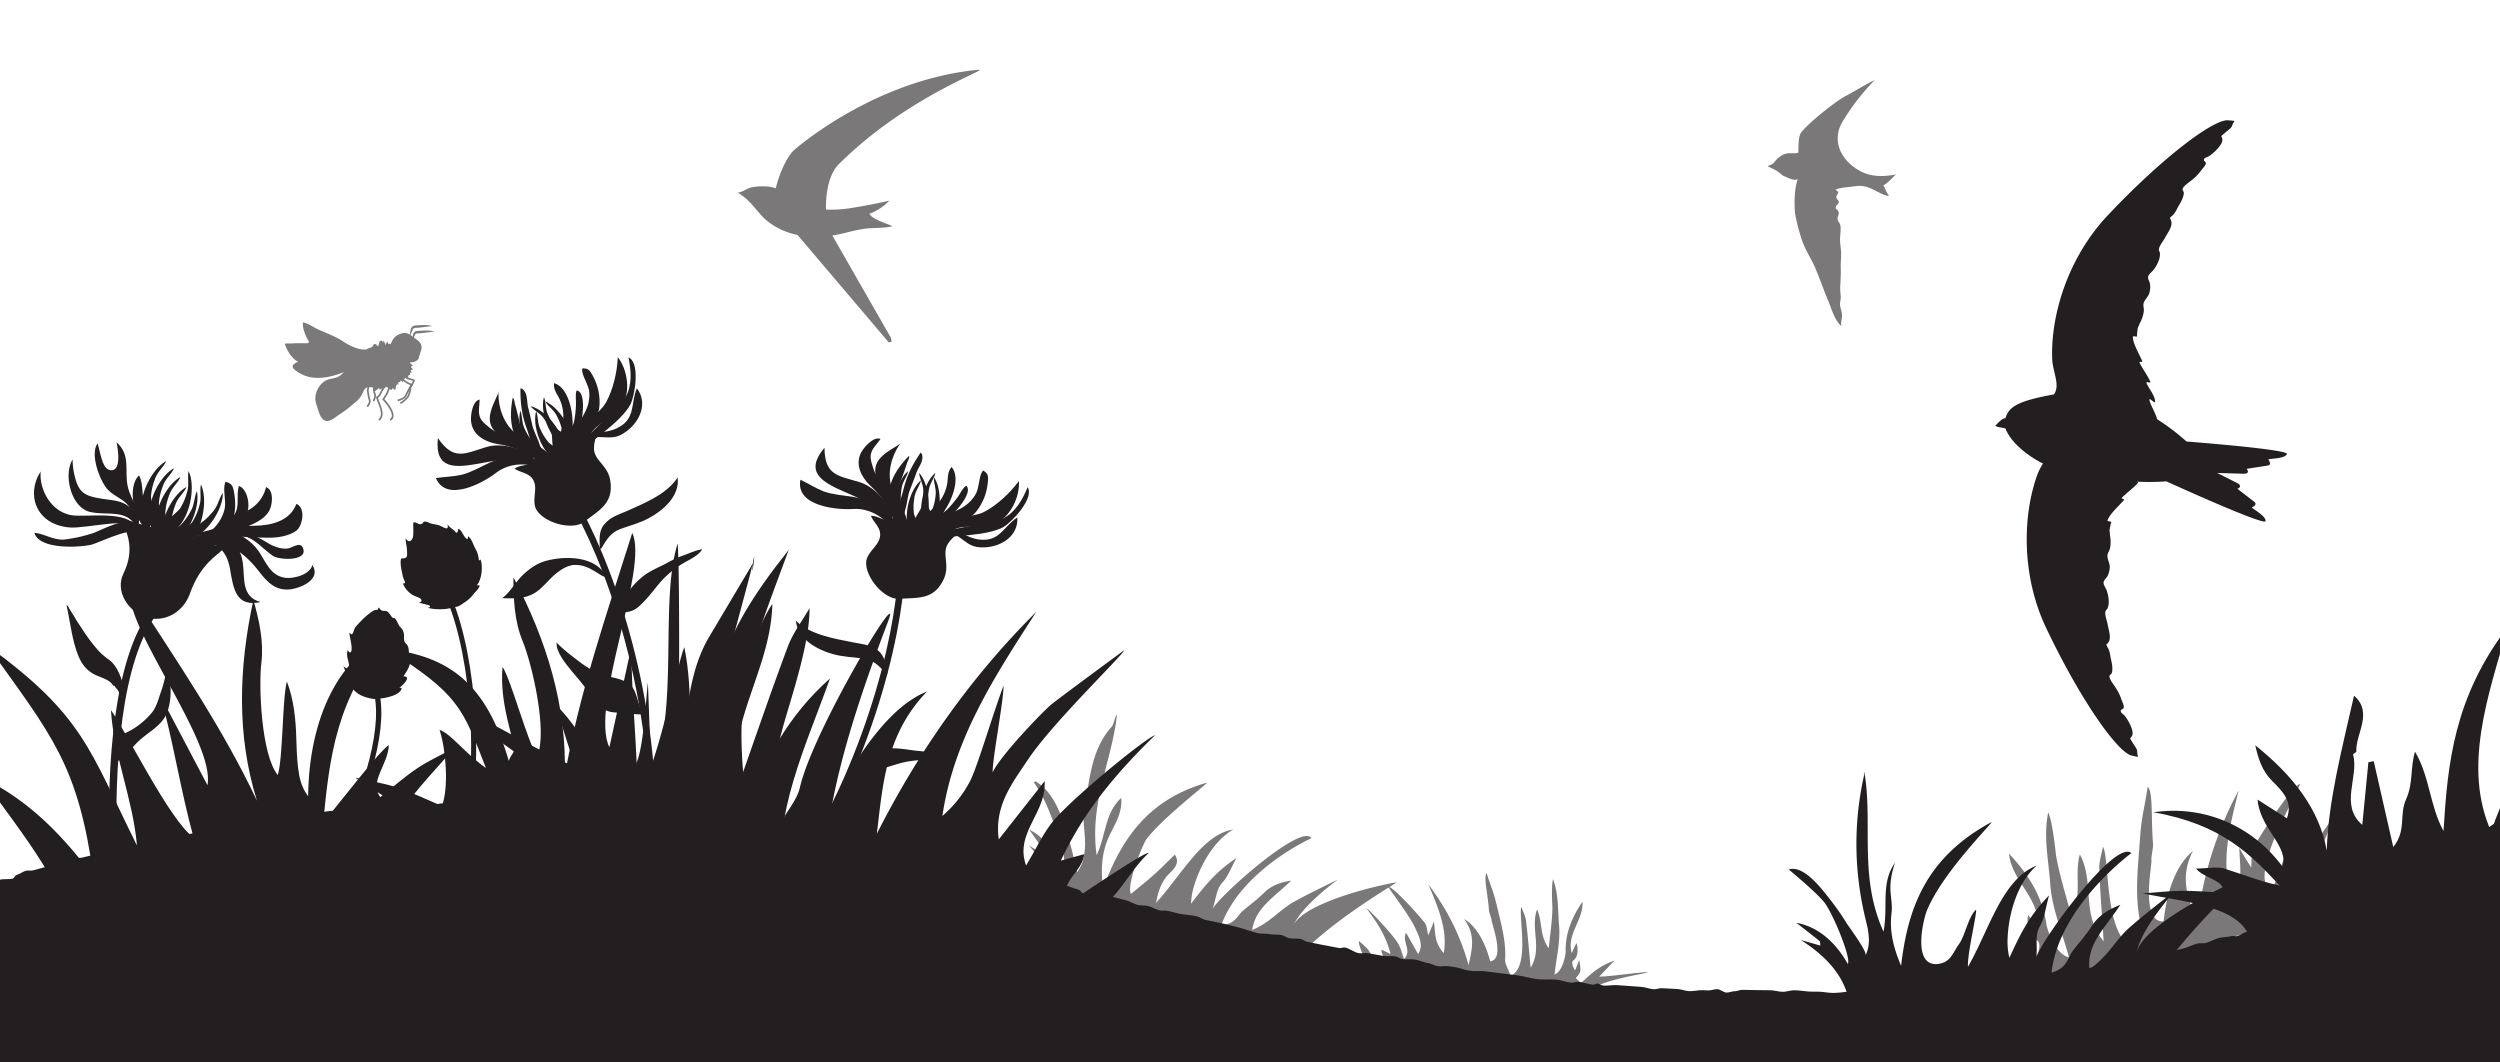 <svg id="Layer_1" data-name="Layer 1" xmlns="http://www.w3.org/2000/svg" viewBox="0 0 1600 680"><defs><style>.cls-1,.cls-2,.cls-4,.cls-5,.cls-8{fill:none;stroke:#231f20;stroke-miterlimit:10;}.cls-1{stroke-width:3.38px;}.cls-2{stroke-width:3.23px;}.cls-10,.cls-3,.cls-6,.cls-9{fill:#231f20;}.cls-4{stroke-width:4.76px;}.cls-5{stroke-width:4.21px;}.cls-6,.cls-7,.cls-9{opacity:0.6;}.cls-8{stroke-width:1.1px;}.cls-10,.cls-9{fill-rule:evenodd;}</style></defs><title>Spotlight area_swifts and meadow</title><path class="cls-1" d="M212.27,553.14c19.4-39.47,34.63-83.34,28.87-109.35"/><path class="cls-2" d="M293,549.63c17.94-54,9.42-130.6-4.9-164.92"/><path class="cls-3" d="M239.07,447.35c-16.17-2.56-15.29-11.43-19.33-21.16,1.47,1.66,3.94,2.87,3.65-.42-.32-3.67-2.09-5.9-.8-9.73,1.16,2.42,2.39,1.78,2.45-.71.08-3.4-1.14-6.94-1.45-10.34.53.32,1,.74,1.57,1.08,1.37-1.33,1.23-3.44,2.46-4.9s2.73-3,4.08-4.41,8.35-7.84,9.6-6.19a4,4,0,0,0,1-1.79c.73.62,1.29,1.66,2.23,2,1.12.45,2.12-.12,3.26.56,1.72,1,2.24,3.33,4,4.34,1.21-1.29,3.15,4.33,3.95,5.14,1.72,1.73,2.7,3.11,2.84,5.75.07,1.31-.2,2.65.29,3.91.41,1.05,1.33,1.61,1.88,2.54,1.64,2.73.59,7.27.32,10.27,4-.44-2.3,8.69-2.86,9.6,5.78-.16-.92,6.16-2.66,7.33a6,6,0,0,1,1.49.09c-.56,5.43-14.16,7.24-18,7"/><path class="cls-3" d="M289.33,388.77c-3.35,1.53-11.73,1.47-15.59.17.42,0,1.44-.17,1.49-.74.07-.8-1.69-1.09-2.25-1.26-1.65-.49-3.24-.72-4.89-1.23,2.05-.27,2.19-2,.49-2.94s-3.46-1.22-5.1-2.4a15.23,15.23,0,0,1-5.65-7c2.21.25,1.28-1,.72-2.31a19.64,19.64,0,0,1-1.1-3.94c-.55-2.72-1.22-5.34-1-8.17.2-2.41.81-1.21,2.68-1.75s1.36-2.89,1.35-4.7c0-2.81-1-5.36-.82-8.09,1.89,3.79,4.46,1.46,4.77-1.59.28-2.77-.1-5.66.13-8.46,2.06-.51,3.73,2.13,5.61.78,1-.7.49-1.36,2-1.34a7.77,7.77,0,0,1,2.56.86c2.3.93,4.67.9,6.67,1.67.82.32,3.78,2.12,4.6,1.79s.54-1.73.52-2.57c.68,1.69,3.25,3.05,4.53,4.32.8.8.7,1.59,1.69.68.4-.37.45-1.63.56-2.16,2.6.86,3.35,5.83,5.9,6.69a3.85,3.85,0,0,0,.29-1.85c2.22,1.11,3.35,5.34,4.53,7.5a17.2,17.2,0,0,1,2.47,8,2.06,2.06,0,0,0,1-.7c1.8,4.18.77,13.21-2.35,16.54.57,0,1.19,0,1.75.09.34,1.39-2.92,4.4-3.84,5.59a21,21,0,0,1-5.47,5.09c-1.56,1-3.24,2.48-5,2.93-1.07.27-2.26.17-3.34.42s.85,1.16,0,0"/><path class="cls-3" d="M121.52,379.95c-4.16,11.73-16,18.72-27.75,15.2s-20.27-16.78-14.8-28c15.75-32.21-25.1-42.26,31.46-25.73C165.73,357.61,135.14,341.57,121.52,379.95Z"/><path class="cls-4" d="M72.58,549.18c-2.33-61.85,3.23-127,25.54-157.12"/><path class="cls-3" d="M76.64,449.75a13.93,13.93,0,0,0-.4-6.28c-.74-2.46-1.91-2.57-3-4.58h-.79c-2-4.24-9.14-5.45-12.94-7.75-5-3-7.63-6.92-9.69-12.23-3.93-10.15-5-22-7.5-32.67.24,1.47.34,1.1,1.24,1.64,1.15,2.74,3.06,4.95,4.43,7.48,1.17,2.16,2.64,4.21,4,6.29a114.22,114.22,0,0,0,9.48,13,39.67,39.67,0,0,0,8.08,7.43c4.13,2.83,6.64,8.2,8.27,12.89,1.78,5.12,1.51,9.34-1.32,13.87"/><path class="cls-3" d="M74.17,487.44c-3.17-3-2.86-9.07-.79-12.63,2.22-3.82,6.67-5.41,10.49-7.52a48,48,0,0,0,13-10.81c3.29-3.81,4.4-8.7,6-13.35a74,74,0,0,0,3.69-14.76c.54,4.76,2.76,8.62,2.65,13.55a42.4,42.4,0,0,1-2,13.5c-3.33,9.43-13.42,13.45-19.84,20.23-4.06,4.28-8.16,9-13.11,12.27"/><path class="cls-3" d="M88.92,342.59c-1.32-7.51-25.55,4.94-30.82,6.1C50,350.45,25,351.71,22,341c6.3.57,11.72,4.58,18.81,4.33a95.48,95.48,0,0,0,18.6-4.07c5.44-1.84,31.82-16.38,28.63.23"/><path class="cls-3" d="M87.9,337.94c-4.49-7.14-32.73.34-43-.34-22.12-1.65-28.39-21.4-18.88-35.82.17-.27.07.31,0,0-1,11.6,6.56,25.52,19.42,27.91,10.11,1.68,36.22-3.7,42.41,8.26"/><path class="cls-3" d="M88.2,340.8c-4.15-16-18.86-10.49-30.49-13.14-12.31-2.83-17.24-23.84-11.25-33.59A47.14,47.14,0,0,0,49,308.77c2.56,7.23,7.13,8.83,14.56,10.13,7.12,1.36,15.14.91,20.66,6.84,3.88,4.35,6.23,10.66,3.15,15.88"/><path class="cls-3" d="M88.17,339.18c0-4.23-3.33-12.26-6-15.58-4-5-10.82-6.4-14.66-12.06-4.21-5.9-9.78-20.92-5.11-27.79,1.43,3.58,2.77,15.63,7.28,16.92,8.7,2.64,5.66-14.23,4.91-17.64,9.3,8.36,4.93,18.08,7.17,28.31,2,9.3,9.31,15.83,6.63,25.83"/><path class="cls-3" d="M94.33,339.13c-8.24-5-13.44-27.27-5.36-34.88,2.57,4.31,1.89,11.6,3,16.88.88,4,7.25,15.3,2.8,17.25"/><path class="cls-3" d="M98.66,341.11c-8.74-11.73,1.66-35.44,12.7-41.43-1.73,4-5.67,6.76-7.2,11.64a37.31,37.31,0,0,0-2.48,10.94c0,4.54,5.69,18.57-2.71,18.78"/><path class="cls-3" d="M102.81,346.7c-8.74-11.73,1.66-35.44,12.69-41.43-1.73,4-5.67,6.76-7.2,11.64a37.25,37.25,0,0,0-2.48,10.94c0,4.54,5.69,18.57-2.71,18.78"/><path class="cls-3" d="M93.63,336.57c-8.74-11.73,1.66-35.45,12.69-41.43-1.73,4-5.67,6.76-7.2,11.64a37.29,37.29,0,0,0-2.48,10.94c0,4.54,5.69,18.57-2.71,18.78"/><path class="cls-3" d="M106.67,353.1c-8.74-11.73,1.66-35.45,12.69-41.43-1.73,4-5.67,6.76-7.2,11.64a37.25,37.25,0,0,0-2.48,10.94c0,4.54,5.69,18.57-2.71,18.78"/><path class="cls-3" d="M102.85,351.06c14.59-1,25.8-24.35,23.16-36.62-1.87,3.89-1.44,8.7-4.14,13a37.26,37.26,0,0,1-6.68,9c-3.46,2.94-17.79,7.78-12.48,14.29"/><path class="cls-3" d="M114.41,351.05c14-4.31,19.58-29.59,14.2-40.94-.93,4.21.58,8.8-1.06,13.65a37.26,37.26,0,0,1-4.45,10.29c-2.7,3.65-15.55,11.63-8.9,16.76"/><path class="cls-3" d="M113.09,347.24c14.53,1.69,29.85-19.18,29.51-31.73-2.55,3.48-3,8.29-6.48,12.06a37.34,37.34,0,0,1-8.23,7.62c-3.94,2.26-18.92,4.37-14.9,11.75"/><path class="cls-3" d="M106.51,342.46c14-4.31,19.58-29.59,14.2-40.94-.93,4.21.58,8.8-1.06,13.65a37.24,37.24,0,0,1-4.45,10.29c-2.7,3.66-15.55,11.63-8.9,16.76"/><path class="cls-3" d="M123.79,350.55c13.07-7.08,21.37,1.17,23.46,13.7s3.74,24.52,19.55,21.06c-12.76-3.38-9.93-15.69-11.48-25.75-1.12-6.58-3.82-11.51-10.28-14.32-6.84-3.05-21.83-6.26-22.69,4.64"/><path class="cls-3" d="M200.09,360.81c-.81,6.67-11.84,9.74-17.51,9-9.74-1.44-12.25-10-17.05-17.06-5.17-7.31-13.42-12.33-22-13-6.54-.19-17,1.12-21.36,6.3,18.76-1.83,31.44,4.16,43.17,19.13,5.93,7.8,11.38,13.42,21.44,11.87,6.89-1.18,18.67-6.69,13.23-15.24"/><path class="cls-3" d="M127.23,341c6.82-1.49,14.19-3.43,19.64-8.2,8-6.62,3.8-13.82,6-21.77,5.26,1.77,7,11.14,5.7,15.64a22.37,22.37,0,0,0,11.68-14.9c5.26,1.77,4.13,11.44,2,15.15-2.53,4.78-8.39,7.68-13.14,9.7-9.75,4.41-21.36,6.3-32,6.68"/><path class="cls-3" d="M131,342.14c11.27-3.44,19.94-5.34,31.89-5.68,10.7-.07,22.73-3,26.82-14,6.08,2.57,4.05,14.05-.12,17.24-4.79,3.32-11.37,4.44-17.22,4.42-13.63.06-27.36-1.81-41.09-.75"/><path class="cls-3" d="M146.15,341.43c10.09-2.86,18.27,1.85,26.14,6.62,3.33,1.87,7.9,3.47,11.69,3,3.48-.44,8.62-5.14,10.15.38,2.38,7.92-16.3,7.14-19.91,4-9.27-6.74-13.07-13.71-25.56-12.92a27.3,27.3,0,0,0-9.85,2.48"/><path class="cls-3" d="M116,373.3c-3.85-1.43,1.56-13.79,2.85-17,2.24-5.63,6-8.46,10.4-11.75,5.6-4.23,10.85-8.5,13.62-15.89,1.46-3.9,1.27-6.07,1-9.92-.18-3.14-.93-7.4.52-10.41,4,1.18,4.7,2.55,5.5,7.36a42.61,42.61,0,0,1,.59,8.8c-.22,5.42-2,12.78-5.21,17.34-2.2,3.15-5,4.83-7.84,7-3.77,2.89-6.68,6.39-9.74,10.19-3.77,4.68-6.22,13.54-12.71,12.77"/><path class="cls-3" d="M359.82,292.56c4.83-12-9.44-30-20.23-32.6,2.38,3,6.38,4.51,8.79,8.34a33,33,0,0,1,4.59,8.8c1,3.89-.67,17.18,6.57,15.47"/><path class="cls-3" d="M364.43,292.06c6.45-11.23-5.18-31-15.5-35.1,1.94,3.29,5.69,5.35,7.55,9.48a33,33,0,0,1,3.33,9.36c.46,4-3.05,16.92,4.35,16.23"/><path class="cls-3" d="M351.23,296.69c-12.83-1.81-21.27-23.12-18.17-33.8,1.41,3.55.73,7.78,2.85,11.78a33,33,0,0,0,5.34,8.37c2.87,2.82,15.23,8,10.13,13.41"/><path class="cls-3" d="M361.32,297c-12.83-1.81-21.27-23.12-18.17-33.8,1.41,3.55.73,7.78,2.85,11.78a33,33,0,0,0,5.34,8.37c2.87,2.82,15.23,8,10.13,13.4"/><path class="cls-3" d="M366.32,288c-12.83-1.81-21.27-23.12-18.17-33.8,1.41,3.55.73,7.78,2.85,11.78a33,33,0,0,0,5.34,8.37c2.87,2.82,15.23,8,10.13,13.4"/><path class="cls-5" d="M417,549c5.62-93-23.6-179.82-47.2-222.85"/><path class="cls-3" d="M388.29,369.48c-6.42-13.65-26.15-14-38.87-10.54-5.73,1.54-10.76,5.13-15,9.23-4.58,4.47-7.89,10.86-13,14.67,6.56.12,12,.64,18.19-2,4.95-2.07,8.4-6.12,12.07-9.89,4.07-4.18,10.18-9.32,16.28-9.41,5-.07,8.75,1.72,12.82,4.13,2.37,1.4,5.18,3.76,8,3.78"/><path class="cls-3" d="M383.8,351.5c.12-5.66-1-11.17,2.88-15.87,4-4.91,9.22-6.2,14.71-8.65,11.15-5,25.29-10.63,32.3-21.39,1.54,11.69-9.17,21.07-18.37,26-6.08,3.27-12,4.68-18.38,7-6.13,2.28-8.87,6.93-12,12.29"/><path class="cls-3" d="M398.41,392.52c-.06-10.25,5.24-17.16,12.83-23.43,4.52-3.74,10.48-6,15.56-8.72a64.64,64.64,0,0,1,9.55-4.54c3.81-1.27,9.08-3.83,13-4.26-1.83,3.48-7.14,6.16-10.49,8a63.07,63.07,0,0,0-12.45,9.1c-4.93,4.55-8.67,10.38-13.41,15.4-5,5.26-7.49,7.66-14.62,7.86"/><path class="cls-3" d="M411.33,456.58c-2.46-4.49-3.27-10.28-5.4-14.76-2.88-6.08-10-7.44-16.36-8.86-7.22-1.62-13.65-5.51-19.6-10.08-4.66-3.58-9.76-7.36-13.73-11.65-.55,6,5.82,13.47,9.31,17.85,3.74,4.69,7.83,8.6,10.73,13.83,3.78,6.79,9.4,12.85,17.65,13.09,5.83.17,12.27,1.49,18,1.14"/><path class="cls-3" d="M348,301.74c-8.52-6.74-22.41-5.48-30.48.84s-31.82,19.39-38.55,3.37c5.83-.84,10.76-.84,16.58-2.11,6.27-1.69,11.21-4.64,17.48-7.59,10.31-4.64,30.48-10.11,34.51,5.06"/><path class="cls-3" d="M343.37,305.11c-9.2-30.49-67.5,16.2-63.11-24.77,10.08,14.77,17.09,10,31.12,5.72,12.71-3.81,33.75,3.33,35.5,19.06"/><path class="cls-3" d="M370.1,290.09c-9.69-10.11,13.49-24.44,17.7-32.45,4.64-8.43,7.16-19.39,7.59-29.08,6.32,8,8.43,22.76,2.53,31.19-4.64,7.17-13.06,9.69-18.12,15.59-3.79,4.21-3.37,14.75-9.69,16"/><path class="cls-3" d="M371.75,289.83c2.53-6.32,2.53-9.69,10.54-10.11,8.43,0,11.8,1.69,19.39-4.21,8-6.32,13.06-17.7,5.9-27-4.21,10.11-.42,19.81-13.06,25.71-11.38,5.48-28-1.69-22.76,14.33"/><path class="cls-3" d="M370.87,289.83c.84-10.94,25-26.91,29.66-36,4.21-7.75,3.37-16.87,1.69-25.08,7.59,3.19,4.21,24.17,1.26,30.1-6.32,11.4-23.76,21.89-32.61,31"/><path class="cls-3" d="M344.46,294.88c-.62.51-1.31.18-2-.5-.48-1.77-2.31-1.58-3.64-2.39-1.7-1-2.88-2.82-4-4.42a44.83,44.83,0,0,1-6.16-11.13c-2.33-6.77-1.87-15.2-.48-22,1,.75,1.15,3.51,1.56,4.83.63,2,1.1,4.08,1.62,6.07,1,3.89,1.67,7.77,3,11.61,1.27,3.57,3.2,6.19,5.19,9.38,1.23,2,6.05,6.51,4.52,8.54"/><path class="cls-3" d="M359.21,289c-1.15-1.49-1.11-8-.77-10.09.53-3.38,1.89-6.75,2-10.34a26.34,26.34,0,0,0-2.13-12.74c-1.66-3.7-4.18-6.16-3.71-10.6,8.06,2.26,11.19,14.91,11.7,22.07.29,4,.53,9.12-.41,13-.54,2.25-4.75,8.28-7.15,7.82"/><path class="cls-3" d="M367.52,298.4c-3.64-.09-2.66-12-2.51-15.07.25-5.36,2.63-8.82,5.33-12.83,3.48-5.15,6.65-10.24,6.84-17.22.1-3.68-.68-5.45-2-8.6-1.06-2.57-2.91-5.93-2.56-8.87,3.66-.15,4.67.79,6.72,4.58a37.72,37.72,0,0,1,3,7.2c1.38,4.61,2,11.29.63,16-.94,3.27-2.82,5.49-4.56,8.11A51.65,51.65,0,0,0,373.23,283c-1.81,5-1.31,13.13-7,14.35"/><path class="cls-3" d="M341.93,296.13c-4.24-7.06-15.38-10.67-22.86-11.83-8.65-1.34-17.34-6-17.63-15.72-.11-3.67,1.07-11.94,5.47-12.86.12,4.41-1.52,9,1.19,13,1.25,1.83,3.55,3.58,5.24,5a17.79,17.79,0,0,0,6.84,3.51c8.07,2.52,22.29,9.48,21.33,19.77"/><path class="cls-3" d="M356.75,284.64c2,0,5.37-5.27,6.55-6.9a22.71,22.71,0,0,0,4.1-7.86,67.94,67.94,0,0,0,1.2-10.36c.2-2.56-.57-7.46.49-9.62,6.47,1,3.48,19.19,2.31,23-1.82,5.85-5.9,16.69-13.72,11.86"/><path class="cls-3" d="M333.08,248.52c-.06,9.06.75,16.6,3.78,25,1.41,3.94,2.25,7.66,4.12,11.4s5.14,9,9.74,8.62c.75-2.22-2.24-3.57-3.34-5a20.24,20.24,0,0,1-2.5-5.46c-1.27-3.55-3.37-7.32-4.22-11s-1.56-7.24-2.52-10.78c-1.23-4.54-.08-9.17-3.8-12.39"/><path class="cls-3" d="M319.52,250.21c-4.15,9.86-11.89,21.13,1.21,28.93,5.12,3,10.81,4.87,16.06,7.75,6.46,3.54,9.15,8.47,12.62,14.23,1.86-4.29.08-9.47-2.85-13.11-3.95-4.88-10.62-6.21-15.76-10C322.4,271.75,319,261.06,319,252"/><path class="cls-3" d="M374.81,333.24c-7.59,7.16-27.82,1.26-32-8-2.11-5.48.84-11.38-.84-16.44-2.11-6.32-8.43-5.9-12.64-8.85,3.37-2.53,8.43-1.69,12.64-4.64a52.93,52.93,0,0,1,13.49-7.59c2.11-1.26,3.37-2.53,5.48-3.37,1.26-.42,2.53,1.69,3.79,1.26.84-.42,3.37-2.53,4.21-2.53,3,0,3.37,2.11,6.32,1.26,1.69-.42,3.79-3.79,5.9-4.21-1.69,7.59-1.69,10.11,3.37,16,3.79,4.64,5.9,7.59,6.32,13.91.84,12.22-7.16,16.44-16,23.18"/><path class="cls-3" d="M586.86,341.06c10.72-7.28,8.9-30.13,1.4-38.35.31,3.81,2.78,7.3,2.64,11.83a33,33,0,0,1-1.1,9.87c-1.34,3.79-10.15,13.88-3.19,16.5"/><path class="cls-3" d="M591,343.21c11.62-5.71,13-28.6,6.72-37.78-.23,3.81,1.74,7.62,1,12.08a33.08,33.08,0,0,1-2.46,9.62c-1.85,3.57-12,12.34-5.45,15.89"/><path class="cls-3" d="M577.43,339.69c-9.64-8.66-4.75-31.06,3.79-38.18-.82,3.73-3.74,6.86-4.22,11.36a33.09,33.09,0,0,0-.24,9.93c.81,3.94,8.18,15.13.93,16.78"/><path class="cls-3" d="M585.61,345.6c-9.63-8.66-4.75-31.06,3.79-38.18-.82,3.73-3.74,6.86-4.22,11.36a33.12,33.12,0,0,0-.24,9.93c.81,3.94,8.18,15.13.93,16.78"/><path class="cls-3" d="M594.83,340.87c-9.63-8.66-4.75-31.06,3.79-38.18-.82,3.73-3.74,6.86-4.21,11.37a33,33,0,0,0-.24,9.93c.81,3.94,8.18,15.13.93,16.78"/><path class="cls-5" d="M491.14,585.75c56.57-74,80.77-162.38,85.21-211.26"/><path class="cls-3" d="M568.12,431.1c-1.36-5.5-1.49-11.11-6.3-14.85-5-3.9-10.36-4-16.25-5.21-12-2.41-27-4.81-36.22-13.77,1.07,11.74,13.58,18.54,23.64,21.34,6.65,1.85,12.78,1.92,19.48,2.83,6.48.88,10.17,4.81,14.43,9.34"/><path class="cls-3" d="M545.29,491.35C551,482.81,559.22,480,569,479.07c5.84-.58,12.07.83,17.77,1.45a64.77,64.77,0,0,1,10.45,1.56c3.87,1.07,9.67,1.9,13.19,3.74-3.46,1.87-9.36,1.13-13.19.82a63.07,63.07,0,0,0-15.41.6c-6.63,1-13,3.77-19.72,5.29-7.06,1.59-10.49,2.18-16.51-1.63"/><path class="cls-3" d="M571.9,342.05c-3.3-10.35-15.54-17.05-25.76-16.31s-37.23-1.67-33.86-18.72c5.3,2.55,9.4,5.3,14.94,7.51,6.15,2.1,11.88,2.41,18.74,3.46,11.14,1.91,30.93,8.62,25.81,23.46"/><path class="cls-3" d="M566.21,342.29c9.38-30.44-65-24.23-38.54-55.78.12,17.88,8.6,17.84,22.63,22.11,12.67,3.93,26.14,21.6,18.82,35.63"/><path class="cls-3" d="M596.77,344.75c-2.4-13.8,24.83-12.76,32.8-17,8.55-4.41,16.76-12.09,22.52-19.9.78,10.17-5.71,23.59-15.31,27.29-7.85,3.36-16.25.75-23.74,2.82-5.5,1.38-11,10.36-17,7.88"/><path class="cls-3" d="M598.29,345.45c5.63-3.83,7.51-6.63,14.39-2.51,7,4.7,8.85,8,18.44,7.32,10.17-.78,20.72-7.4,19.95-19.09-9.14,6-11.41,16.2-25.19,14-12.5-1.8-22.27-17-26.88-.81"/><path class="cls-3" d="M597.56,345c6.81-8.61,35.78-8.36,44.72-13.34,7.83-4.08,12.22-12.12,15.4-19.87,4.51,6.88-10,22.41-15.75,25.68-11.61,5.93-31.93,4.91-44.37,7.53"/><path class="cls-3" d="M572.82,334.41c-.79.08-1.18-.58-1.4-1.55.59-1.73-1-2.6-1.69-4-.84-1.8-.82-4-.88-5.92a44.77,44.77,0,0,1,1.1-12.67c1.84-6.92,6.93-13.65,11.87-18.52.41,1.18-1,3.56-1.41,4.88-.62,2-1.37,4-2,5.94-1.33,3.8-2.94,7.38-4,11.33-.94,3.67-.8,6.92-.93,10.68-.08,2.31,1.39,8.78-1,9.61"/><path class="cls-3" d="M588.36,337.75c-.12-1.88,3.52-7.22,5-8.8,2.33-2.51,5.34-4.54,7.46-7.44a26.33,26.33,0,0,0,5.35-11.76c.69-4,0-7.44,2.84-10.87,5.43,6.37,1,18.62-2.61,24.85-2,3.5-4.65,7.86-7.62,10.59-1.7,1.56-8.56,4.22-10.3,2.5"/><path class="cls-3" d="M590,350.2c-3-2.11,4.49-11.44,6.33-13.91,3.2-4.3,7.11-5.85,11.59-7.67,5.76-2.33,11.23-4.79,15.29-10.47,2.14-3,2.47-4.9,3.16-8.24.56-2.73.9-6.54,2.83-8.79,3.12,1.91,3.43,3.26,3,7.55a37.78,37.78,0,0,1-1.51,7.66c-1.43,4.59-4.66,10.47-8.42,13.64-2.6,2.19-5.41,3-8.31,4.18a51.68,51.68,0,0,0-10.66,6.49c-4.29,3.14-8.42,10.16-13.79,8"/><path class="cls-3" d="M570,334c.43-8.23-6.8-17.44-12.37-22.58-6.43-5.94-11.05-14.64-5.86-22.88,2-3.11,7.55-9.31,11.72-7.62-2.37,3.73-6.3,6.65-6.27,11.46,0,2.22.95,5,1.57,7a17.84,17.84,0,0,0,3.72,6.73c5.29,6.6,13.21,20.3,6.67,28.31"/><path class="cls-3" d="M588.74,332.77c1.68,1.12,7.39-1.38,9.29-2.07a22.67,22.67,0,0,0,7.79-4.23,67.87,67.87,0,0,0,6.78-7.92c1.6-2,3.69-6.51,5.78-7.71,4.79,4.47-7.82,17.87-10.9,20.34-4.78,3.83-14.21,10.55-18,2.19"/><path class="cls-3" d="M589.25,289.6c-5.1,7.48-8.64,14.19-10.84,22.89-1,4.06-2.41,7.61-2.94,11.75s-.77,10.37,3.28,12.59c1.86-1.43.14-4.21,0-6a20.28,20.28,0,0,1,1-5.93c.93-3.66,1.29-8,2.63-11.46s2.74-6.88,3.92-10.35c1.51-4.46,5.05-7.66,3.76-12.4"/><path class="cls-3" d="M577.06,283.43c-8.94,5.87-21.66,10.9-15.14,24.68,2.55,5.38,6.25,10.07,9,15.39,3.38,6.54,2.86,12.13,2.54,18.85,3.94-2.53,5.36-7.81,4.95-12.47-.55-6.26-5.35-11.08-7.49-17.1-3.5-9.87-.37-20.65,4.71-28.17"/><path class="cls-3" d="M576.6,383.17c-10.29,1.71-23.79-14.47-22.11-24.52,1.31-5.72,7.05-9,8.47-14.11,1.78-6.42-3.7-9.6-5.55-14.4,4.21-.22,7.94,3.31,13.08,3.21a52.92,52.92,0,0,1,15.42,1.23c2.45.13,4.21-.22,6.43.26,1.28.36,1.16,2.81,2.44,3.17.93.12,4.21-.22,4.91.25,2.45,1.65,1.62,3.63,4.54,4.58,1.63.59,5.26-1,7.25-.2-5.63,5.35-7,7.45-6.14,15.17.56,6,.66,9.59-2.52,15.07-6.12,10.61-15.12,9.64-26.23,10.29"/><path class="cls-6" d="M536.92,105c44-43.72,97.37-61.11,89.28-60.35-59.82,5.62-107,41.95-117.72,51.18-4.58,3.94-9.61,14.7-12,24.73a21.3,21.3,0,0,0-7-1.26,32.36,32.36,0,0,0-8.91.7c-2.94.8-5.47,3.11-8.52,3.27,9,5.06,12.37,12.82,19.07,18.24a45,45,0,0,0,19.29,8.85l58.38,68.76,1.88-.37-.52-2.64-37.44-65.37c.73-.12,1.46-.23,2.18-.37,5.89-1.15,11.6-2.91,17.55-3.83,6.28-1,12.57-.23,18.76-1.77-3.27-1.59-13.59-4.64-14.71-8a34.41,34.41,0,0,0,12.73-8.36c-7.76,1.79-15.45,3.27-23.29,4.53a80.6,80.6,0,0,1-17.3,1.19C528.54,130.89,528.27,113.64,536.92,105Z"/><g class="cls-7"><path class="cls-3" d="M250,220.35c1.35-3.29,2.49-5.27,6-6.6,3.19-1.22,5.24-.68,7.76,1.46,2.17,1.84,4.9,2.75,5.83,5.69.81,2.58-.84,4.41-1.08,6.92l-.4.23c.44,2.69-3.46,4.08-5.65,3.83.07,1.31,1.3,1.21,1.79,2.23-.38,0-.83.42-1.21.48,0,1.06.95,1.12,1.36,1.77-.48.11-1,.47-1.47.56a2.88,2.88,0,0,0,.61,1.45c-.16,0-.71.14-1,.09.05.47-.14.87,0,1.35-1,.1-1.57.79-1.14,1.81-.66.38-1.75.12-2.25.46-.7.48-.92,1.92-1.37,2.48a18.13,18.13,0,0,0-1.47-1.23c.15.87-.28,1.38-1.14,1.17a3.1,3.1,0,0,0-.32,1.86c-.1-.13-.25-.16-.41-.48-1.25.43-1,2.65-1.63,3.75a8.29,8.29,0,0,1-1.65-1.41c-.2,2.21-1.55,1-2.45.24-.09.2-.26.42-.34.57-.11-.48-.46-1-.56-1.49a2.92,2.92,0,0,0-2.24,1.9c-.32-.3-.67-.44-.91-.86a2.5,2.5,0,0,0-1.59,1c0-.4-.42-.87-.47-1.27-1.14.69-1.81,2-3.27,2.16-.34-.82-.57-1.7-.88-2.53-4.3-.7-5.18.72-6.76,4.36-1.39,3.21-4.15,4.93-6.67,7.18a65.27,65.27,0,0,1-8,5.91c-2.58,1.69-6.61,5.63-9.82,3.36-2.63-1.86-3.55-6.41-4.5-9.3a12,12,0,0,1-.39-7.84,13.86,13.86,0,0,1,5.71-7.81c3-1.75,6.81-1.36,9.57-3.36s4.43-5.29,7-7.5c2.35-2,4.7-4.11,7.1-6.09,1.28,0,1.42.26,2.4-.51.69-.54.28-1.39,1.42-1.67-.22-.4-.25-1.15-.44-1.5a22.77,22.77,0,0,0,2.88-1c.74-.47.76-1.33,1.27-1.73.93-.72,1.82.17,2.64,1.3.7-.73.67-4.21,2.42-3.65.78.25,1.09,1.9.87,2.5a4.89,4.89,0,0,1,.42-2.6,13.56,13.56,0,0,1,1.2,3,11.64,11.64,0,0,1,.92-2.42,3.88,3.88,0,0,1,.83,1.59,3,3,0,0,0,1-.3"/><path class="cls-3" d="M262.78,215.64l-.1-.19a1.59,1.59,0,0,1-.22-.58,3.91,3.91,0,0,1-.1-1,8.08,8.08,0,0,1,.13-1.26c.08-.45.19-.94.32-1.42a5.78,5.78,0,0,1,.63-1.68l.37-.45a2.69,2.69,0,0,1,1.55-.71c.67-.1,1.26-.11,1.83-.16s1.18-.06,1.75-.1,1.15-.05,1.71-.07a21.29,21.29,0,0,1,3.09.1,8.52,8.52,0,0,1,1.23.19,5.91,5.91,0,0,1,.93.24c.51.17.78.28.78.28l-.83,0c-.52,0-1.25.08-2.12.19l-3,.39c-.55.07-1.11.17-1.7.21l-1.77.16c-.61,0-1.21,0-1.69.09a1.33,1.33,0,0,0-1,.42,7.15,7.15,0,0,0-.65,1.24l-.58,1.3c-.16.4-.31.76-.42,1.1a5.53,5.53,0,0,0-.2.86,1.86,1.86,0,0,0,0,.6Z"/><path class="cls-3" d="M264.16,219.16l-.1-.19a1.59,1.59,0,0,1-.22-.58,3.9,3.9,0,0,1-.1-1,8.12,8.12,0,0,1,.13-1.26c.08-.45.19-.94.32-1.42a5.78,5.78,0,0,1,.63-1.68l.37-.45a2.69,2.69,0,0,1,1.55-.71c.67-.1,1.26-.11,1.83-.16s1.18-.06,1.75-.1,1.15-.05,1.71-.07a21.28,21.28,0,0,1,3.09.1,8.55,8.55,0,0,1,1.23.19,5.92,5.92,0,0,1,.93.24c.51.17.78.28.78.28l-.83,0c-.52,0-1.25.08-2.12.19l-3,.39c-.55.07-1.11.17-1.7.21s-1.19.11-1.77.16-1.21,0-1.69.09a1.33,1.33,0,0,0-1,.42,7.15,7.15,0,0,0-.65,1.24l-.58,1.3c-.16.4-.31.76-.42,1.1a5.47,5.47,0,0,0-.2.86,1.86,1.86,0,0,0,0,.6Z"/><path class="cls-3" d="M236.26,223.1c-4.81,2.13-12.7-1.93-16.59-4.53-4.82-3.22-10.39-5.2-15.68-7.56-3.38-1.51-6.4-3.89-10-4.69-.79,2.85,1.42,8.17,2.75,10.65.34.64,1.25,1.54.88,2.18-.45.8-3.67.48-4.46.49-1.86,0-3.73-.05-5.59.14s-3.56-.15-5.3.18c1.16,4.08,4.51,9.62,8.54,11.54-1,.44-3.17,1.47-3.49,2.66-.42,1.57,1.93,2.94,3.06,3.8a21.85,21.85,0,0,0,9,3.57c10.16,1.61,20.65-3.14,29.62-7.22,1.36-.62,2.58-1.38,2.94-3,.22-1,2-.49,2.18-1.41.48-2.35,1.18-4.18,1.84-6.74"/><path class="cls-8" d="M248.47,244.75c-1.42.16-2.87,3.13-3.63,4.37-.9,1.46-1.8,4.63-3.59,5.21,1.08,4.27,5.58,11.1,1.23,14.53"/><path class="cls-8" d="M250.88,246.85c-1.86.27-2.24,2.92-2.91,4.4a47.91,47.91,0,0,1-2.65,4.3c2.21,2.27,9.14,10.62,4.36,13.28"/><path class="cls-8" d="M257.23,242.48c1.17.72,2.07,1.77,3.4,2.48,1,.54,2.11.94,3,1.41-1.82,1.87-2.63,4.6-3.93,6.79-1.2,2-3,2.41-5.18,3.15"/><path class="cls-8" d="M256.82,240.32c1.16,0,3.36,1.58,4.55,2a21.29,21.29,0,0,1,3.57,1.15,25.44,25.44,0,0,1-2.21,4.24,16.39,16.39,0,0,1-1.58,6.12,18.83,18.83,0,0,1-4.89,4.27"/><path class="cls-8" d="M241.56,243c-3.52,1.08-6.43,3.88-6.12,7.57a37.17,37.17,0,0,0,1.11,5.44c.45,2-.63,2.54-1.44,4.34"/><path class="cls-8" d="M242.5,244.1c-2.74.45-3.36,4.33-3.08,6.48.15,1.17.81,2,.67,3.15a20.47,20.47,0,0,1-1,3"/></g><path class="cls-6" d="M1131.32,106.42c1.32-.94,3.19-1.16,4.17-2.5a16.33,16.33,0,0,1,5.6-4.89c3.45-1.67,6-.48,9.81-1.21.25-3.92-.16-8.5,1.34-12.18s20.77-19.8,29-24.21c7.08-3.78,11.4-6.72,18.63-10.23a144,144,0,0,0-20.3,26.11c-7.64,12.15-1.7,24.68,9.66,31.46,7.61,4.54,15.72,4.47,24.16,2.9-1.71,1.48-4.9,5.3-8,6.94,1.33,2.59,1.52,3.76,3.59,6.83-5.58-.56-10.08-5.51-17.12-6.4-2.47-.31-5.29.29-7.66.55-3.15.35-6.45.54-9.43,1.77a9,9,0,0,0,1.73,1.38c0,1.33-1.29,2.29-1.25,3.46s1.59,2.07,1.59,3.06c0,1.31-1.73,2-1.92,3.2-.26,1.77.58,1.06,1.4,2.37,1.5,2.39-.91,3.49-.12,6,.45,1.42,1.45,2.1,1.67,3.62.47,3.28-.42,6.82-.21,10.15.11,1.76.35,3.41.53,5.22.39,4.06-.28,8.21-.11,12.3.16,3.79-.17,7.77-.35,11.62a42.81,42.81,0,0,0,.36,5.81c.15,1.93-.7,4.11-.44,6,.31,2.19,1.28,4,1.26,6.48,0,2.16-1.08,4.68-.33,6.74-4.57-3.82-6.34-11.19-8.58-16.42-2.62-6.11-5.34-14-7.94-20.14-2.89-6.82-5.43-10-8.21-16.86-1.77-4.34-4.92-16.48-5.15-20.12-.46-7.4-.08-15.31,1.92-20.65-2.31,1.6-6.74-1.15-9.24-2l-4-3.09-2.2-1.21Z"/><path class="cls-9" d="M939.9,617.75c2-9.54,4.87-19-2.81-29.55,7.68,4.52,13.27,14.47,16.64,27,9.62-1,1.31-23.16,1-25.71s-1.64-4.84-1.81-7.25c-.68-9.55-3.51-21.29-1.51-23.45,3.53,11,4.27,11,6.85,22s5.76,22.18,5,33.4c-.16,2.58,1.75,5.34,3.5,10.22,12.86-5,4.82-38.63,6.92-44,1,2.87,2.58,5.73,2.93,8.61,1.19,9.62,1.95,19.25,3,30.34,7.64-12.4-.29-25,4.09-37.29,3.73,8.3,1.33,16.08,7.48,24.87,1-9.71,2.24-17.69,2.36-25.74,0-1.31-.83-14.16.4-18.51,3.69,9.86,3,19.75,3.86,29.53.93,10.31-1.73,20.6-2.88,31.5,5.07-1.94,7.14-12.12,7.09-15.07-.16-10.86,3.51-20.9,10.78-31.55.66,11.9-10.3,20.57-6.89,32.92l2.92-6.35c.69.42,2.11,8-1.74,10.86-1.59,1.18-.68,4.13,1,6.56l2.63-6.75c1.27,7.68,1.21,7.67-2.21,11.68l3.31,3.12c5.62-4.88,10.34-10.38,21.43-14.39l-9.74,10.28c8.46-.09,27.06-3.18,31.23-2.74-.29.65-27.53,4.31-36.69,11-27.32.59-109.71-8-139.63-14.78-6.16-3.87-9.4-15.83-8.67-16.19a66,66,0,0,1,5.39,4.88c1.4,1.57,2,3.48,3.45,5,1.79,2,4,3.7,6.1,5.53,4.73-2.8-1.31-6.34-.4-9.91l5.62,2.71c-2.51-10.78-8.24-19.93-15.56-29.35,1.92.89,15.66,15.4,20,21.94,2.09,3.15,2.77,6.73,4.26,10.58,5.39-5.27-1.56-10.93,1.25-16.82l7.77,13.76c3.62-5.86.55-11.25-1.83-16.59-3.77-8.45-17.08-25.31-17.28-26.58,3.57.17,23.14,22.26,23.9,24s.88,3.63,1.66,7.17c1-2.43,1.44-3.37,1.83-4.32s.67-1.7,1.79-4.56c.66,5.35.7,8.64,1.56,11.87a21.59,21.59,0,0,0,4.74,8.36c2.63-15-3.65-29.4-9.79-43.86A150.17,150.17,0,0,1,939.9,617.75Z"/><path class="cls-9" d="M1406.32,590.21c-5.39-14-12-27.58-2.9-45.51-10.55,8.71-16.62,25.16-18.71,45-14.82.86-7.6-34.82-7.8-38.76-.19-3.73,1.31-7.74,1-11.44-1.28-14.66.17-33.15-3.4-35.95-2.69,17.57-3.83,17.66-5.06,35.1s-3.37,35,.44,51.9c.87,3.88-1.37,8.53-2.83,16.35-20.73-4.48-16.68-57.43-21.15-65-.84,4.6-2.52,9.32-2.36,13.77.53,14.88,1.71,29.67,2.78,46.75-14.59-17-5.62-38-15.25-55.58-3.65,13.5,1.87,24.72-5.32,39.54-3.91-14.48-7.69-26.3-9.81-38.48-.35-2-2.18-21.68-5.09-28-3.21,15.86.27,30.69,1.29,45.73,1.08,15.86,7.62,30.83,12,47.1-8.17-1.72-13.77-16.66-14.41-21.14-2.39-16.51-10.39-30.85-24-45.25,1.88,18.21,20.6,28.71,18.42,48.27l-6-8.93c-.94.81-1.26,12.64,5.27,16,2.7,1.41,2,6.1.12,10.19l-5.63-9.6c-.06,12,0,11.93,6.19,17.19l-4.27,5.53c-9.71-6-18.21-13.25-36-16.63l17.27,13.23c-12.85,1.92-41.83,1.73-48,3.41.59.91,42.81-.12,58.33,7.88,41.59-5.73,164.51-38.64,208.25-56.25,8.4-7.37,10.43-26.29,9.22-26.67-2.36,2.9-5.06,5.71-7,8.71-1.74,2.72-2.23,5.78-4,8.48-2.25,3.4-5.25,6.59-7.92,9.87-7.85-3.1.45-9.94-1.8-15.13l-7.87,5.47c1.19-17,7.68-32.24,16.49-48.29-2.69,1.82-20,27.15-25,38.14-2.41,5.28-2.57,10.88-3.91,17.08-9.46-6.68-.28-17-6-25.21l-8.45,22.75c-6.91-8-3.56-16.94-1.24-25.62,3.67-13.73,19.78-42.53,19.77-44.5-5.38,1.12-29.72,39.38-30.43,42.23s-.45,5.73-.78,11.28c-2.15-3.44-3-4.76-3.82-6.11s-1.42-2.41-3.81-6.49c.3,8.27,1,13.28.51,18.38a33.15,33.15,0,0,1-5.16,13.83c-7.63-22.16-1.59-45.48,4.23-68.9A230.73,230.73,0,0,0,1406.32,590.21Z"/><path class="cls-9" d="M781.61,592.09c8.86-.5,10.22-6.12,13.9-9.27,4.19-3.58,8.81-6.83,12.67-10.66,4-4,8.39-7.05,18.18-8.57-10.92,10.7-22.85,17.27-24.94,31.59,11.36-4.66,17.51-12.87,26.47-17.88,9.17-5.13,18.8-9.67,28.31-14.35.41-.21-22.7,16.11-28.49,29.48,6.15-14.07,51-25.35,66.27-27.76.61-.09-49.4,29.06-66.27,52L674.5,577.08c-.24-12.84-6.13-24.71-16-36l9.18,5.68c.18-1.36.58-2.11.29-2.54-2.73-4-5.58-8-9.25-13.21,10.09,4.74,17.17,15.45,20.31,29.5,2.71-2.44,3.39-4.53,2.53-7.53-.79-2.77-.36-5.75-1.31-8.46-5.2-14.87-8.84-30.17-18.66-43.85,0,0,.7-.42,1.07-.64,11.72,6.91,18.47,21.45,26.67,58.14,3.74-4.84,4.46-9.82,4.93-14.42.62-6-.44-12.19-.75-18.29a11.75,11.75,0,0,1,.05-2.46c3.21-19.28,3.7-42.18,17.82-57.78,1.83-2,1.62-5.5,3.49-8.06-3,29.38-17.83,56.65-13,90.18,6.15-13.53,5.23-27,15.7-36.64,1,11-5.69,18.8-9.06,27.67-3.46,9.11-4,18.68-2.57,30.21,11.64-31.1,28.28-56.82,66.7-67.73-2,2.35-29.86,23.83-39,36.4-2.32,3.17-12.79,28.79-9.86,34.88,5.09-4.22,10-8.07,14.62-12.19s9-8.65,13.54-13c4.31,7-3.1,10.8-6,14.9-3.08,4.4-4.68,8.56-6.08,16,16-17.38,29.8-44,49.4-46.93h0c-12.62,7.19-21.27,23.49-25,35.92a43.42,43.42,0,0,0-2,11.55c7.77-10.08,15.28-20.19,29.11-29.28-3.82,6.91-5.51,11.94-9,15.71-4.21,4.58-3.75,9.91-6.49,17.31,2.62-7.07,57-55.92,63.45-45.66C839.36,536.4,794.79,556.3,781.61,592.09Z"/><path class="cls-3" d="M1600,680H0V563c2.07-.6,5.94-.08,8-.67,1.5-.43,1.21-2,2.7-2.39,1.92-.54,3.84-2.08,5.75-2.61,1.6-.44,3.19.12,4.79-.32l5.66-1.53,5.94-1.58c3.18-.84,6.36-2.66,9.52-3.47l5.16-1.31c1.62-.41,3.24.19,4.85-.21q4.83-1.2,9.63-2.35c2.94-.71,4.87.6,7.79-.08,1.27-.3,3.55.41,4.82.12,1.73-.4,3.47-3.79,5.2-4.18l5.82-1.3,2.49-.54,4.4-1c2.5-.54,6,1.93,8.48,1.41.85-.18.7-3.35,1.54-3.53q8.34-1.73,16.6-3.32l2.21-.42q4.26-.81,8.49-1.59l4.22-.77,7.53-1.33q5.24-.91,10.45-1.77,4.76-.79,9.5-1.53c.92-.14,4,3,4.87,2.91,4.05-.63,6-4.56,10-5.14l3.19-.46c3.94-.56,3.67.47,7.58,0,5.78-.76,15.73-4,21.44-4.69q6.5-.75,12.94-1.43c2.77-.29,5.52.43,8.27.16s5.42-1.52,8.12-1.76c2.5-.23,5,.56,7.49.35,1.69-.14,3.37-1.28,5.05-1.41,2.16-.17,3.32.67,5.47.51,1.54-.11,4.08-.22,5.62-.33,2-.14,3-.27,4.94-.39,1.53-.1,4.05-.19,5.57-.28s3,.83,4.43.75c1.84-.1,3.68-1.2,5.51-1.29l4.62-.22c3.12-.14,6.24-1.28,9.34-1.39,1.35-.05,2.69.9,4,.85.84,0,1.68-1.06,2.51-1.08l5.48-.16c.83,0,1.67,1,2.5.94L316,513l5.13-.07c2.13,0,3.25-.06,5.37-.08l7,0h6q4.27,0,8.5,0l2.49,0L355,513l4,.07,3.31.07,3.71.09q6.3.17,12.54.4,5.28.2,10.52.45l7,.36,3.14.17,4.78.28,2.86.18,6.7.45,5.51.4,5.05.39,4.53.37C520,524.36,600.4,542.69,672,563c6.43,1.82,11.82,4.61,18.18,6.35,1.66.46,3.16,3.7,4.82,4.15,4,1.08,9.1-1.64,13-.6q6.51,1.73,13,3.4c2.35.61,4.7,2.21,7,2.81s4.61.17,6.9.75,4.6,2.16,6.89,2.72c1.89.47,3.78-.06,5.66.4l6.91,1.68c3.79.92,7.57.82,11.34,1.71,1.88.44,3.76,1.88,5.63,2.32,3.38.79,7.75,1.57,11.11,2.33,3.59.82,6.17,1.62,9.74,2.41,4.23.94,8.45,2.86,12.65,3.76,2.65.57,5.29.13,7.93.69,2.44.51,4.87,0,7.3.53,1.71.35,3.43,1.71,5.13,2.05,2.44.5,4.87,0,7.3.48,1.37.27,2.74,1.55,4.1,1.82l10,2q5.35,1,10.65,2c1.15.21,2.31-.57,3.46-.36,3,.55,5.91,3.08,8.85,3.61,1.94.35,3.87-.31,5.8,0l5.55,1,4.14.71c2.75.47,5.49-.07,8.22.38,1.37.23,2.73,1.45,4.1,1.67,2.72.44,5.43-.12,8.14.31,2.9.46,5.79,1.91,8.67,2.35,2,.31,4,1.62,6.06,1.92,2.25.34,4.48-.33,6.72,0l4.1.59c3.12.45,6.23,1.88,9.33,2.31,3.54.49,7.06,0,10.56.42l3.36.44,7.47.95,8.69,1.06c4.63.55,9.23,2.08,13.81,2.59,4,.44,7.93-.14,11.87.27,3.12.32,6.22,1.63,9.32,1.93,1.59.15,3.17-.7,4.75-.55,3.14.3,6.27,1.58,9.38,1.85.88.08,1.76-.85,2.65-.77,1.33.11,2.65,1.23,4,1.34,2.92.24,5.82-.52,8.72-.3q7.78.6,15.44,1.12c2.68.18,5.35,1.35,8,1.52,1.77.11,3.54-.79,5.31-.68l6,.33,3.79.2c2.51.13,5,1.25,7.51,1.37,2.9.13,5.78-.74,8.65-.63l3.82.15c1.84.07,3.67-.87,5.5-.81,2,.07,4,2.13,6.05,2.19,1.76.05,3.52-.9,5.27-.86,1.57,0,3.13-.92,4.69-.89l4.66.09,6.68.11,6.66.07c2.67,0,5.33,1,8,1,2.45,0,4.89-1,7.32-1,4,0,8,1,12,.91l3.35,0c3.34,0,6.66.89,10,.81,5.39-.12,10.72-1.28,16-1.47l3.38-.12q5-.19,10-.42l3.32-.16,4-.21q5.73-.3,11.38-.65c2.66-.17,5.3.66,7.92.48,1.09-.08,2.18-1.15,3.27-1.23q9.56-.69,18.87-1.51c1.53-.13,3.06-1.27,4.58-1.41,3.79-.35,7.55.28,11.28-.1q5-.51,9.88-1.06c3.36-.37,6.7-1.76,10-2.16q5.69-.69,11.27-1.42c2.93-.39,5.84.22,8.72-.19q5-.71,10-1.45c2.47-.37,4.92.25,7.35-.13l4.76-.76c4-.65,8-2.32,11.88-3q5.25-.92,10.38-1.87c2.9-.54,5.77-2.09,8.62-2.64,1.59-.31,3.17.38,4.75.06,2.72-.55,5.41-2.1,8.08-2.66,2-.42,4,.15,6-.28l5.17-1.13,6.56-1.49,6-1.4c3.07-.73,6.11-2.47,9.11-3.22,1.84-.46,3.67.08,5.49-.38,2.84-.73,5.65-2.46,8.43-3.2s5.44-.47,8.12-1.21c1.21-.34,2.41.33,3.61,0,1.84-.52,3.66-2,5.46-2.56,1.21-.35,2.42-1.7,3.61-2.05,3.25-1,6.45-.92,9.6-1.89q3.34-1,6.6-2.06c2.51-.8,5-2.6,7.43-3.4l3.6-1.19,5.39-1.82c1.48-.51,2.94,0,4.4-.52l3.59-1.27c1-.36,2,.28,3-.08,3-1.07,5.89-4.15,8.74-5.22q4-1.51,7.89-3c1.66-.65,3.3-.29,4.92-.94,1.12-.44,2.22-2.89,3.32-3.33,1.93-.78,3.83-2.56,5.7-3.34,3.35-1.39,6.61-.78,9.76-2.15,1.74-.76,3.46-.52,5.14-1.27,1.38-.62,2.74-2.23,4.08-2.84,3-1.36,5.88-1.71,8.67-3s5.29-3.55,7.79-4.78c2.11-1,4.15-1.08,6.13-2.09l3.2-1.65,3.14-1.65c1.36-.72,2.69-.44,4-1.14l3.64-2c1.48-.82,2.9-2.62,4.26-3.4,4.21-2.4,7.88-3.6,11-5.54,2.1-1.3,4-3.48,5.59-4.54,5.74-3.73,8.58-5.91,8.58-5.91Z"/><path class="cls-10" d="M593.28,442.58c-21.08,8.19-42.24,35.15-60.71,72,7.85-41.21,23.55-84.61,35.85-117,10.35-27.28-48.28,70.37-56.48,106.36-1.89,8.28-8.57,15.47-16.73,29.48-3.84-23.91-1.31-44.36,8.6-77.5C511,432,518.14,407.7,518.11,389.24c-4.76,8.25-10.75,16-14,24.84-11,29.41-21.14,59.19-33.19,93.34-6.24-45.18,22.44-78.65,23.38-120.89-15.58,23.24-18.74,60.35-40.12,83.22,6.17-31.45,26.41-102.54,27.56-109,2.53-14.41-1.06,14.71,0,0-16.85,28.2,0,0-27.78,46.68-17.21,28.92-14.1,66.36-21,101.69,1.81-9.73,2.36-140.84.74-161.22-11.85,37,1.45,109.62-16.93,145.89-.43-9.9-2.05-57.65-2.15-56.83-1.32,11-2.89,47.1-8.7,53.47,0-6.61-4.73-20.47-10.23-26,0,0,.85,25.83,5,41.2l-10.12,7.21c-8.3-19.86-14-40.94-35.32-62.34L368,490.61c-18.81-7-57.66-31.43-67.36-33.34.09,2.27-3.56-3.72,0,0,29,30.33,57.72,35.38,72.29,63.88,67.52,13.24,80.42,40.41,146.23,53.09,1.42.28,56.25-16.52,58-17.76,1.35,2,2.28,5.07,3.77,5.37,38.45,7.79,76.95,15.29,116.75,23.09,17.13-7.35,23.69-26.29,37.47-39-1.33-1.74-44.65,27.59-50.84,31.75-8.11-12.57,8.45-19,9.53-31l-14.91,4.1c15-32,35.79-56.37,60.34-80.3-5.06,1.3-48.4,36.21-63.84,53.42-7.42,8.27-12,19-18.75,30-7.44-20.88,13-33.25,11.89-54l-29.34,37.27c-3-21.36,8.58-35.93,18.57-50.9,15.79-23.67,60.22-66.35,61.76-70.19,0,0-42.43,31.15-47.07,35.07-5.56,4.7-32.38,32.6-37.2,43.14-.18-8.48,7-45.58,7-55.5C636,455.1,625.77,490.09,621,499.59a75.29,75.29,0,0,1-17.87,22.62c7.24-49.5,33.78-89.87,60.11-130.64-41.94,41.73-75.32,89.28-102.05,142C565,501.9,566.9,469.92,593.28,442.58Z"/><path class="cls-10" d="M404.64,341.06c-16.72,53.06-34.2,103.34-43.21,155.58C362.88,452,350,410.15,328.59,369.46c0,13.93.58,28.05,5.94,41,5.75,13.88,16.21,57.68,9.25,73.63-6.3-9.68-16.63-48.85-22.15-57.32-1.16,12.92,1,25.44,4.12,37.83,5.19,20.8,3.34,13.56-.15,22.31-14.29-49.32-37.83-66.91-77.9-71.61,45.73,29.07,48.23,37.27,63.28,76.21-13.69-9.65-22.53-22.14-29.66-24.37,4.14,12.68,6,36.75,1.52,48.68-10.55-4.42-19.26-8.74-28.64-11.81-8.58-2.81-17.89-4.26-26.89-6.32,30.21,20.08,63.15,36.29,67,69.64H500.27c-5.58-46.88,15.39-89.45,30.91-133.08-27,23.82-41.36,52.16-53.17,81.71-9.68-73.34,1.43-95.14,26.76-164-48.56,60.86-46.24,82.82-59.63,152-5.59-29.85-.9-60.07-7.21-89.84C432,430,420.07,494,407.92,508.82c0-31.53-3.86-63.16-3.86-94.7h0L390,478.23C377.16,452,415.5,363.59,404.64,341.06Z"/><path class="cls-10" d="M83.28,376.88c29.55,45.72,59.08,88.63,81.17,135.58-13-41.71-11.79-84.58-2.27-128.53,3.66,13.13,6.77,26.62,5.1,40.23-1.79,14.58-.21,58.63,10.49,71.88,3.4-10.77,2.91-50.41,5.88-59.83,4.46,11.89,5.66,24.27,6,36.76.54,21,2,29.23,7.55,36.58.58-49.84,19.67-89.79,53-103.36-35.42,39.31-39.37,79.76-43.37,120.41,10.36-12.66,35.93-45.86,42.05-49.81-.58,13-12.82,23.27-5.53,33.37,8.77-6.92,15.83-13.25,23.85-18.58,7.34-4.88,15.71-8.67,23.63-12.94-23.17,26.79-49.91,50.64-44.87,83.11L52.34,615.23c-7-45.68-37.78-80.41-63.75-117.55C20.22,513.14,41.07,536.16,59.88,561c-10-71.72-26.13-89.4-67.9-147.77C53.5,458,57,479.34,87.66,541.14,85.14,511.52,72.85,484.22,71,454.49c9.7,13.46,37.59,70.67,52.89,81.54-8.22-29.75-12.83-60.6-21.05-90.36h0l29.94,56.83C138,474.4,78.94,401,83.28,376.88Z"/><path class="cls-10" d="M1506.58,445.23c-7.71,34.2-16.44,66.94-17.47,99.13-4.62-26.23-21.51-48-45.74-67.37,1.81,8.11,4.22,16.2,10.65,22.65,6.9,6.92,13.59,13.41,9.58,24.08l-18.78-12c.69,7.75,4.28,14.59,8.63,21.17,7.32,11.06,9.17,15.85,7.26,21.63-18.95-25.61-49.68-39.5-82.5-34.66,44.12,7.74,62.39,27.29,80.8,46.92-13.33-2.87-24-7.4-35.86-11-4-1.2-11.11,0-17.67.15,5.32,6.54,19.32,7.49,17,15.32-9.88-.46-18.11-1.22-26.78-1.13-7.93.09-16.32,1.1-24.51,1.71,29.26,5.62,60.4,8.46,68.23,27.07l181.32-41.25c-11.11-26.14,1.72-55.09,9.62-83.58-20.65,19.27-29.52,38.61-36,58.16-18.22-40.71-2.43-86.07,10.77-131.17-34.71,45.12-38.66,87.88-41.29,130.79-8.87-16.24-8.73-34.75-18.24-50.8-3.1,10.42-1.1,20.29-5.65,30.34-4.78,10.57.48,19.65-8.26,30.73l-12.51-55-3.41.72q-2,20-3.91,40.09c-14.77-12.7-2-30.46-5.87-45.08-.11-.43,2.09-1.37,2.07-1.86C1507.44,469.63,1519.13,456.17,1506.58,445.23Z"/><path class="cls-10" d="M1313,622.49c10.29-3,10.18-9.5,13.55-13.94,3.85-5.06,8.3-9.86,11.68-15.1,3.53-5.47,7.74-10,18.81-14.38-9.61,14.66-21.67,25.12-19.77,41.22,12-8.23,16.71-18.85,25.74-26.79,9.25-8.12,19.21-15.74,29-23.48.43-.34-21.85,23.81-24.6,39.93,3-17,52.42-41.76,69.63-48.64.7-.27-49.36,45.32-62.26,74.88H1182.26c-4.19-13.85-14.74-25.07-29.78-34.6l12.54,3.59c-.2-1.52,0-2.45-.43-2.84-4.44-3.61-9-7.12-14.92-11.73,13.33,2.32,24.93,11.94,32.9,26.3,2.45-3.4-9.38-32.05-14.9-39.24-4.93-6.41-22.9-21.21-22.9-21.21,9.76-3,21.14,12.46,26.33,19A172.48,172.48,0,0,1,1181.95,591c1.73,2.73,13.19,18,12,20.49,2.94-6.3,2.26-11.89,1.43-17-1.09-6.65-14.41-46.8-2.06-99.63.71-3-1.42,3.3,0,0,5.39,32.69-3.78,66.4,12.13,101.38,3.13-16.38-2-30.73,7.36-44.11-5.82,17.39-1,22-2.26,32.53-1.31,10.85,1,21.36,6.16,33.46,4.25-37,16-69.5,58-92.08-1.67,3.12-31.72,32.75-41.62,57-1.68,4.12-9.44,33.63,5.7,34,9.53-.34,10.69-6.88,14.86-12.64,4-5.48,6-17.38,10.79-22,1.78-1.7-5.54,27.88-4.93,36.31,13.51-23.31,21.72-56.05,43.92-64.7h0c-12.68,11.32-17.92,31.42-18.53,45.93A44.71,44.71,0,0,0,1286,613c6.09-13.1,11.86-26.16,25.39-39.89-2.4,8.56-2.86,14.48-5.79,19.54-3.56,6.14-1.4,11.8-2.38,20.58.94-8.4,50.14-76.56,60.87-67.25C1364.11,546,1317.66,580,1313,622.49Z"/><path class="cls-3" d="M1426.8,77.11c-8.2-2.37-41.94,22.64-77.79,60.66-26,27.56-36.67,64.69-35.6,92.11.32,8.16,5.36,16.8,1.08,22.55-23.83,4.29-28.85,8.18-31,15.19l-.23.07c-2.07.08-4.72,3.2-6.22,4.73,1.41,1.23,4.32,1.06,6.5,1.85,2.35,6.77,10.87,15.49,22.66,21.74.42.22.86.44,1.31.65a41.17,41.17,0,0,0-3.52,6.88c-9.42,25.77-10.64,64.38,5.65,98.58,22.47,47.18,46.92,81.33,55.45,81.59a16.3,16.3,0,0,0,3.33.66c-1.31-3.94.32-3.07-1.91-6.55-1.12-1.74-2.3-3.47-3.26-5.31,2.18-1.91,1.82-4,.9-6.61a27.49,27.49,0,0,0-4.3-7.78c-1-1.17-3.09-2.14-2.45-3.62.24-.55,1.43-.61,1.72-1.34.56-1.42-1-4.22-1.44-5.6a31.07,31.07,0,0,0-3.19-6.69c-1-1.84-4.35-5.73-4.43-7.82-.05-1.31.85-1.13,1.42-2.16a6.14,6.14,0,0,0,.4-2.36c.19-2.84-.75-5.81-1.25-8.58a17.82,17.82,0,0,0-1.14-4.52,14.23,14.23,0,0,1-1.46-2.95c4-2.8,1.62-8.47.91-12.69-.4-2.39-2.15-6.61-1.39-8.65.24-.64,1-1.19,1.33-1.9a11.32,11.32,0,0,0,.72-4.06,22.06,22.06,0,0,0-1.43-7.54c-.55-1.53-2.09-3.37-1.86-5s1.87-2.63,2.6-4.14a14.55,14.55,0,0,0,1.34-5.81c0-2.42-1.9-5.4-1.44-7.67.33-1.64,1.47-2.88,1.71-4.71a21.64,21.64,0,0,0,0-6.9c-.23-1.13-.2-2.71-.46-4.09.17-.71.27-1.13.27-1.21a19.12,19.12,0,0,1,.91-3.86c.18-.72-2.63-.38-2.41-1.15,1.06-3.68,6.13-8.25,10.5-13,.71-.76-2-.78-1.32-1.55,2.73-2.89,7.68-6.46,10.21-9.4.54-.63-.29-.75-1.06-.89a161.9,161.9,0,0,0,19.31-.18c15.57,7.05,63.15,28.36,63.5,25.44.42-3.49-9.49-8.4-8.65-8.82,1.52-.76,3.31-2.1,1.35-3.61l-10.7-8.26s4-1.54-.38-3.79L1419,302.69l16.71.5c4.94.15,2.16-3.14,2.16-3.14l13.36-2.08c2.45-.38,1.53-2.41.56-3.81-.54-.78,10.51-.31,11.83-3.56,1-2.55-44.52-6.47-64.29-8.05a140.77,140.77,0,0,0-18.78-14.26c-.75-3.48-4.8-10.16-4.89-12.39-.07-1.86,3.77,3.22,3.63,1-.24-4-4.25-8.52-5.51-11.68-.58-1.45,3,.42,2.4-1-1.51-3.57-5.13-8.49-6.84-12.08-.46-1,2.17-.13,1.73-1.07-2.71-5.82-6.14-11.72-6-15.55,0-.8,2.6.38,2.64-.36a19.19,19.19,0,0,1,.32-4c0-.08.06-.51.12-1.24.67-1.23,1.13-2.74,1.69-3.75a21.57,21.57,0,0,0,2.14-6.56c.34-1.81-.36-3.35-.18-5,.26-2.3,3-4.56,3.72-6.86a14.55,14.55,0,0,0,.51-5.94c-.23-1.65-1.49-3.08-1.21-4.73s2.31-2.91,3.31-4.2a22.1,22.1,0,0,0,3.68-6.74,11.34,11.34,0,0,0,.56-4.08c-.07-.76-.65-1.53-.68-2.21-.09-2.17,2.86-5.65,4-7.8,2-3.81,6-8.45,3-12.36.52-1,1.55-1.54,2.3-2.36a17.87,17.87,0,0,0,2.47-4c1.33-2.49,3.13-5,3.82-7.79a6.2,6.2,0,0,0,.35-2.37c-.23-1.15-1.14-1.26-.69-2.49.72-2,5.06-4.65,6.62-6.08a31.16,31.16,0,0,0,5.08-5.39c.8-1.19,3.18-3.36,3.08-4.89,0-.78-1.17-1.2-1.22-1.8-.16-1.61,2.17-1.88,3.44-2.7a27.54,27.54,0,0,0,6.48-6.09c1.66-2.16,2.66-4.08,1.17-6.57,1.47-1.46,3.13-2.74,4.73-4.06,3.19-2.63,1.38-2.31,3.83-5.65A16.19,16.19,0,0,0,1426.8,77.11Z"/></svg>